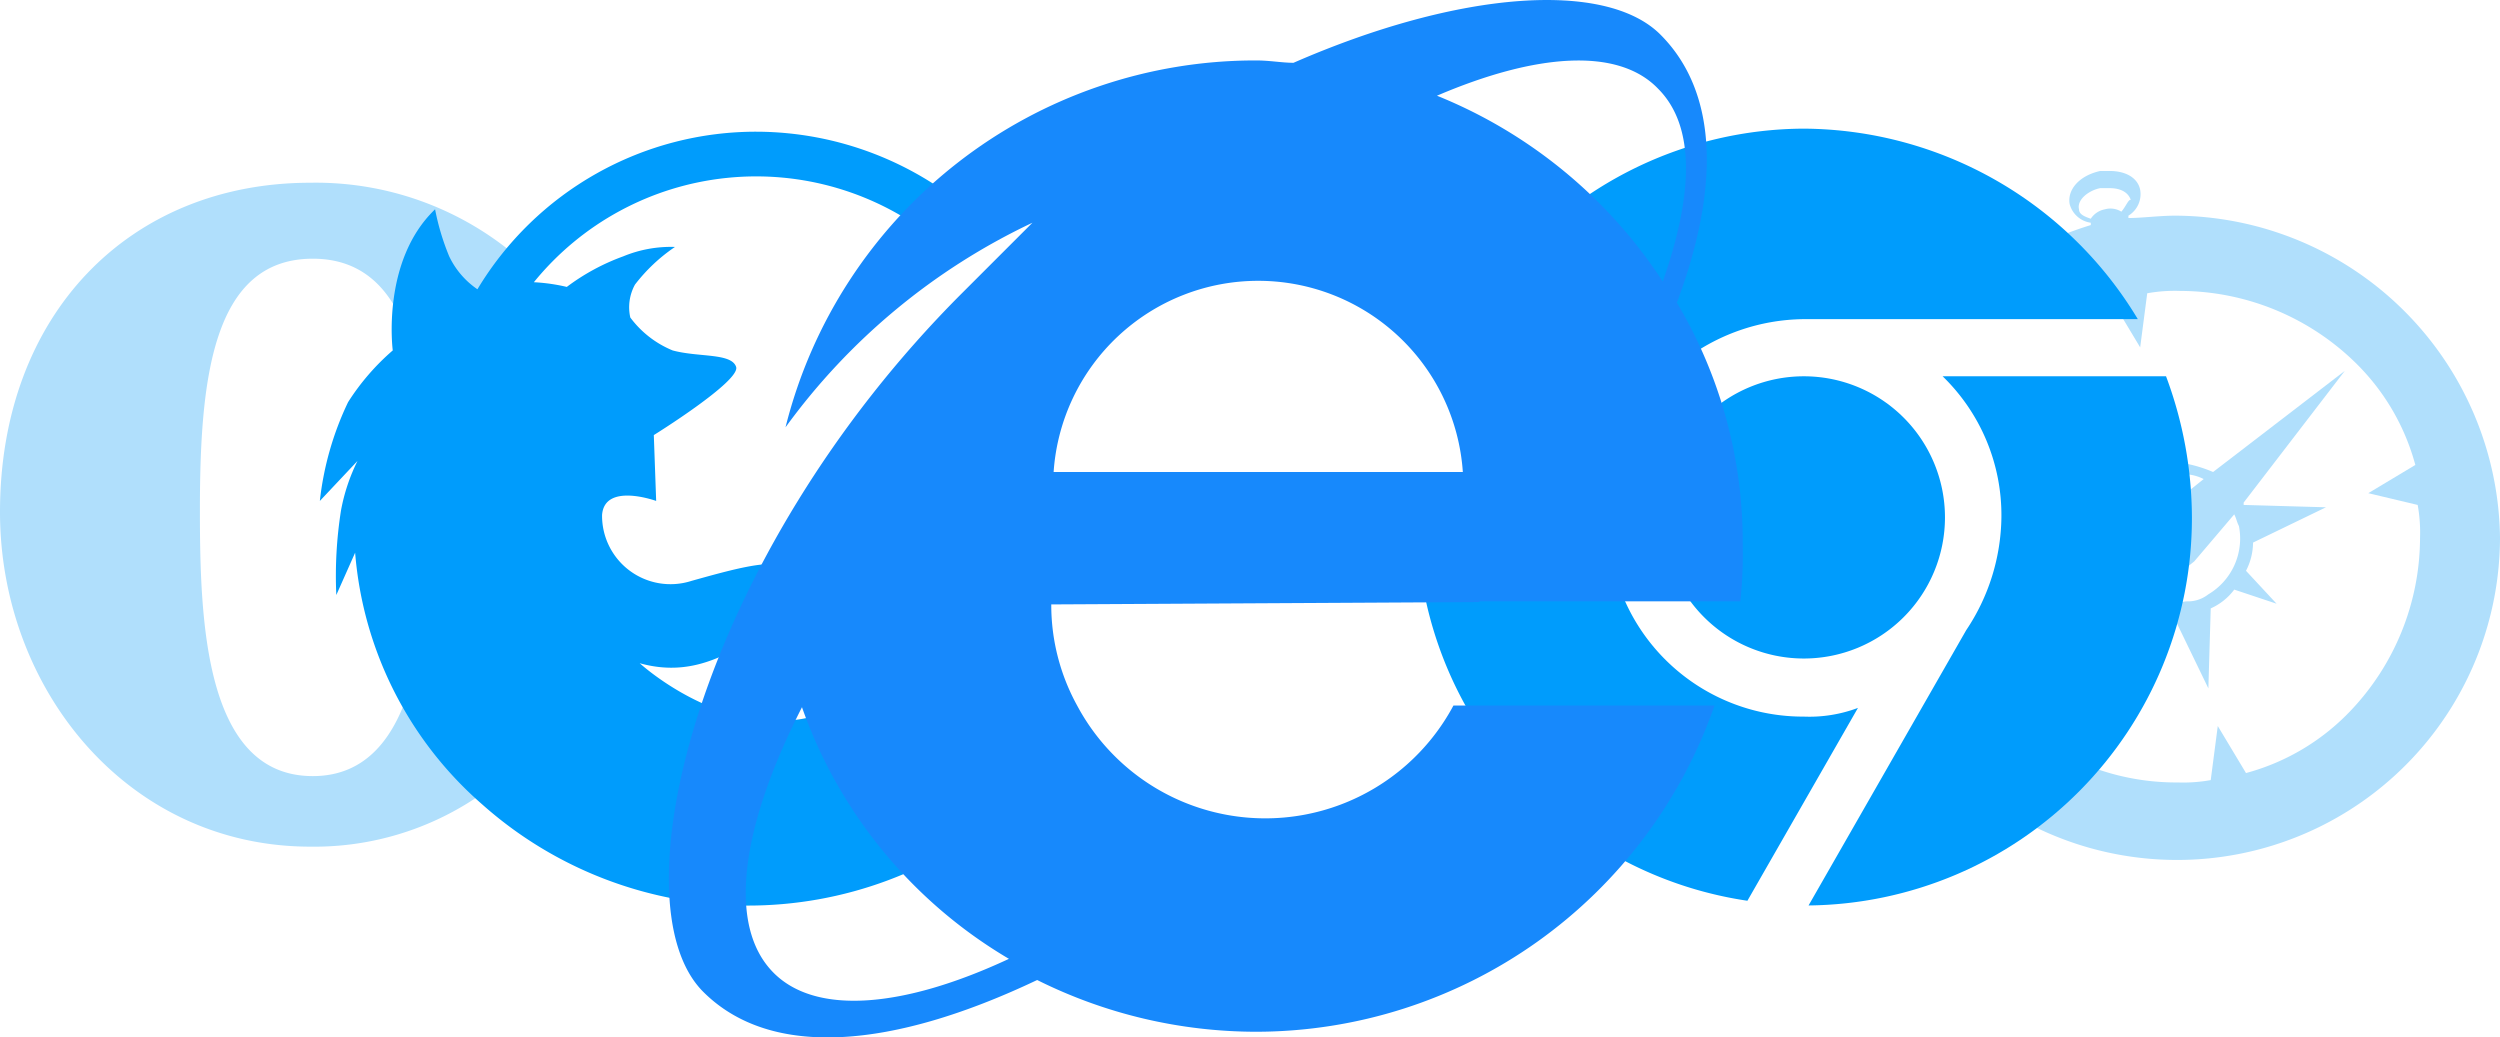<svg xmlns="http://www.w3.org/2000/svg" viewBox="0 0 106.3 44.11"><defs><style>.cls-1{fill:#b0dffc;}.cls-2{fill:#009cfc;}.cls-3{fill:#1789fc;}</style></defs><title>browsers</title><g id="Слой_2" data-name="Слой 2"><g id="Layer_1" data-name="Layer 1"><path class="cls-1" d="M86.3,24.27l3.4.1v.1l-3.8,4.9c.1,0,.1.1.2.1l4.9-3.7a5.73,5.73,0,0,0,1.4.4l1.5,3.1.1-3.4a2.54,2.54,0,0,0,1-.8l1.8.6-1.3-1.4a2.66,2.66,0,0,0,.3-1.2l3.1-1.5-3.5-.1v-.1l4.3-5.6-5.6,4.3a5.73,5.73,0,0,0-1.4-.4l-1.5-3.1L91.1,20a2.54,2.54,0,0,0-1,.8l-1.8-.6,1.3,1.4a2.66,2.66,0,0,0-.3,1.2Zm8.7-2.4c.1.2.1.3.2.5a2.76,2.76,0,0,1-1.3,2.9,1.4,1.4,0,0,1-.9.3c-.2,0-.4.1-.6.1H92a1.85,1.85,0,0,1-.7-.2l2-1.6Zm-3-1.6c.2,0,.4-.1.6-.1H93a1.85,1.85,0,0,1,.7.2l-2,1.6-1.6,2c-.1-.2-.1-.3-.2-.5A2.59,2.59,0,0,1,92,20.27Z"/><path class="cls-1" d="M92.5,9.17c-.7,0-1.4.1-2,.1v-.1a1.07,1.07,0,0,0,.5-1.1c-.1-.5-.6-.8-1.3-.8h-.4c-.9.2-1.4.8-1.3,1.4a1.08,1.08,0,0,0,.9.8v.1a16.87,16.87,0,0,0-2.7,1.1,2.19,2.19,0,0,1,2.3,2.6,6.94,6.94,0,0,1,1.3-.5l1.2,2,.3-2.3a6.6,6.6,0,0,1,1.4-.1,10.7,10.7,0,0,1,7.4,3,9.55,9.55,0,0,1,2.6,4.4l-2,1.2,2.1.5a6.6,6.6,0,0,1,.1,1.4,10.7,10.7,0,0,1-3,7.4,9.55,9.55,0,0,1-4.4,2.6l-1.2-2-.3,2.3a6.6,6.6,0,0,1-1.4.1,10.23,10.23,0,0,1-5.4-1.5,2.18,2.18,0,0,1-.5.8,4.46,4.46,0,0,1-2.3,1.3,13.73,13.73,0,0,0,21.9-11A13.87,13.87,0,0,0,92.5,9.17ZM90.2,9a.88.88,0,0,0-.7-.1.92.92,0,0,0-.6.4c-.3-.1-.5-.2-.5-.4-.1-.4.4-.8.9-.9h.4c.5,0,.8.2.9.5C90.5,8.47,90.4,8.77,90.2,9Z"/><path class="cls-1" d="M92.5,20.07v0Z"/><path class="cls-1" d="M21.1,30.57c.9-5.6,1.6-10.9,0-16.5a1.89,1.89,0,0,1,1.6-2.5,13.2,13.2,0,0,0-9.5-3.8c-7.7,0-13.2,5.6-13.2,14C0,29.27,5.4,36,13.2,36a12.41,12.41,0,0,0,8.7-3.4A2,2,0,0,1,21.1,30.57ZM13.3,33h0c-4.6,0-4.8-6.6-4.8-11.3,0-5.5.5-10.7,4.8-10.7s4.9,5.3,4.9,10.7C18.2,26.27,17.9,33,13.3,33Z"/><path class="cls-2" d="M76.7,13.57H90.9a16.68,16.68,0,0,0-14.2-8.1,16.5,16.5,0,0,0-12.9,6.3L68.5,20A8.55,8.55,0,0,1,76.7,13.57Z"/><path class="cls-2" d="M70.7,22a6,6,0,1,0,6-6A6,6,0,0,0,70.7,22Z"/><path class="cls-2" d="M92.1,16H82.6a8.22,8.22,0,0,1,2.5,6,8.8,8.8,0,0,1-1.5,4.8l-6.7,11.7A16.47,16.47,0,0,0,93.2,22,17.25,17.25,0,0,0,92.1,16Z"/><path class="cls-2" d="M76.7,30.47a8.29,8.29,0,0,1-7.6-4.9L64,16.77A17.55,17.55,0,0,1,62.9,24a1.93,1.93,0,0,1-2.4.9,16.46,16.46,0,0,0,13.8,13.4l4.7-8.2A5.87,5.87,0,0,1,76.7,30.47Z"/><path class="cls-2" d="M47.3,13.07A8.33,8.33,0,0,0,45.5,10l.1.5c.1.1.1.2.1.4a1.7,1.7,0,0,1,.1.7l.2,1a1.2,1.2,0,0,0-.4-.4,2.26,2.26,0,0,1-1.4,1.3,7.58,7.58,0,0,1-1.6.3c.1.1.2.3.3.4a11.24,11.24,0,0,1,1,3.1l-1.3-1a3.85,3.85,0,0,1,.6,2.1,22.89,22.89,0,0,1-.4,4.2l-1.2-1.4a14,14,0,0,1-.2,4.4,6,6,0,0,1-1.5,2.9l.2-2.4a8.82,8.82,0,0,1-5.3,4.3c-3.9,1.2-7.6-2.2-7.6-2.2,2.5.7,4.1-.7,5.4-1.3a4.63,4.63,0,0,1,2.5-.7c.6,0,0-1.3-1-1.9s-2.2-.3-4.7.4a2.91,2.91,0,0,1-3.8-2.8c.1-1.4,2.3-.6,2.3-.6l-.1-2.8s3.7-2.3,3.5-2.9-1.6-.4-2.7-.7a4.26,4.26,0,0,1-1.8-1.4,2,2,0,0,1,.2-1.4,7.29,7.29,0,0,1,1.7-1.6,5.3,5.3,0,0,0-2.2.4,9.21,9.21,0,0,0-2.4,1.3,7.77,7.77,0,0,0-1.4-.2,12.18,12.18,0,0,1,17.1-1.8l-2.7.4a12.69,12.69,0,0,1,2.4,1,2.26,2.26,0,0,1,1.4-1.3,11.8,11.8,0,0,1,2-.4c-.2-.1-.3-.2-.5-.3s-.6-.3-.9-.4a14,14,0,0,0-9.3-3.6,13.82,13.82,0,0,0-11.9,6.7,3.53,3.53,0,0,1-1.2-1.4,10.26,10.26,0,0,1-.6-2c-2.3,2.2-1.8,6-1.8,6a10,10,0,0,0-1.9,2.2,13,13,0,0,0-1.2,4.2l1.6-1.7a8,8,0,0,0-.7,2.1,17.89,17.89,0,0,0-.2,3.6l.8-1.8a15.87,15.87,0,0,0,5.4,10.7,17,17,0,0,0,22.5.1,5.73,5.73,0,0,0,1.1-1.1,2.59,2.59,0,0,1-.6-1.4,8.6,8.6,0,0,1,.1-1.6,1.75,1.75,0,0,1-.9-1.7c.3-3.6.1-7.1,1.5-10.5,0-.1,0-.2.1-.2a4.88,4.88,0,0,1,.3-.7c.5-1.2,2.1-2.4,2.7-3.5A.45.45,0,0,0,47.3,13.07Z"/><path class="cls-3" d="M62.9,25.57H74a19.27,19.27,0,0,0,.1-2.4,19.86,19.86,0,0,0-2.8-10.3c1.8-4.8,1.8-8.9-.7-11.4C68.3-.83,62.1-.43,55,2.67c-.5,0-1-.1-1.6-.1a20.59,20.59,0,0,0-20,15.6,27.46,27.46,0,0,1,10.5-8.7l-3,3c-11.2,11.2-14.8,25.9-11,29.7,2.9,2.9,8.1,2.4,14.2-.5a20.88,20.88,0,0,0,9.3,2.2A20.66,20.66,0,0,0,72.9,30H61.8a9.07,9.07,0,0,1-16,0,8.86,8.86,0,0,1-1.1-4.3h0l18.2-.1Zm-18.1-5.5a8.72,8.72,0,0,1,17.4,0ZM70.5,3.77c1.6,1.6,1.5,4.5.2,8.2a20.7,20.7,0,0,0-9.6-7.9C65.3,2.27,68.8,2,70.5,3.77ZM32.9,41.37c-2-2-1.4-6.2,1.2-11.3a20.21,20.21,0,0,0,8.8,10.7C38.4,42.87,34.7,43.17,32.9,41.37Z"/></g></g></svg>